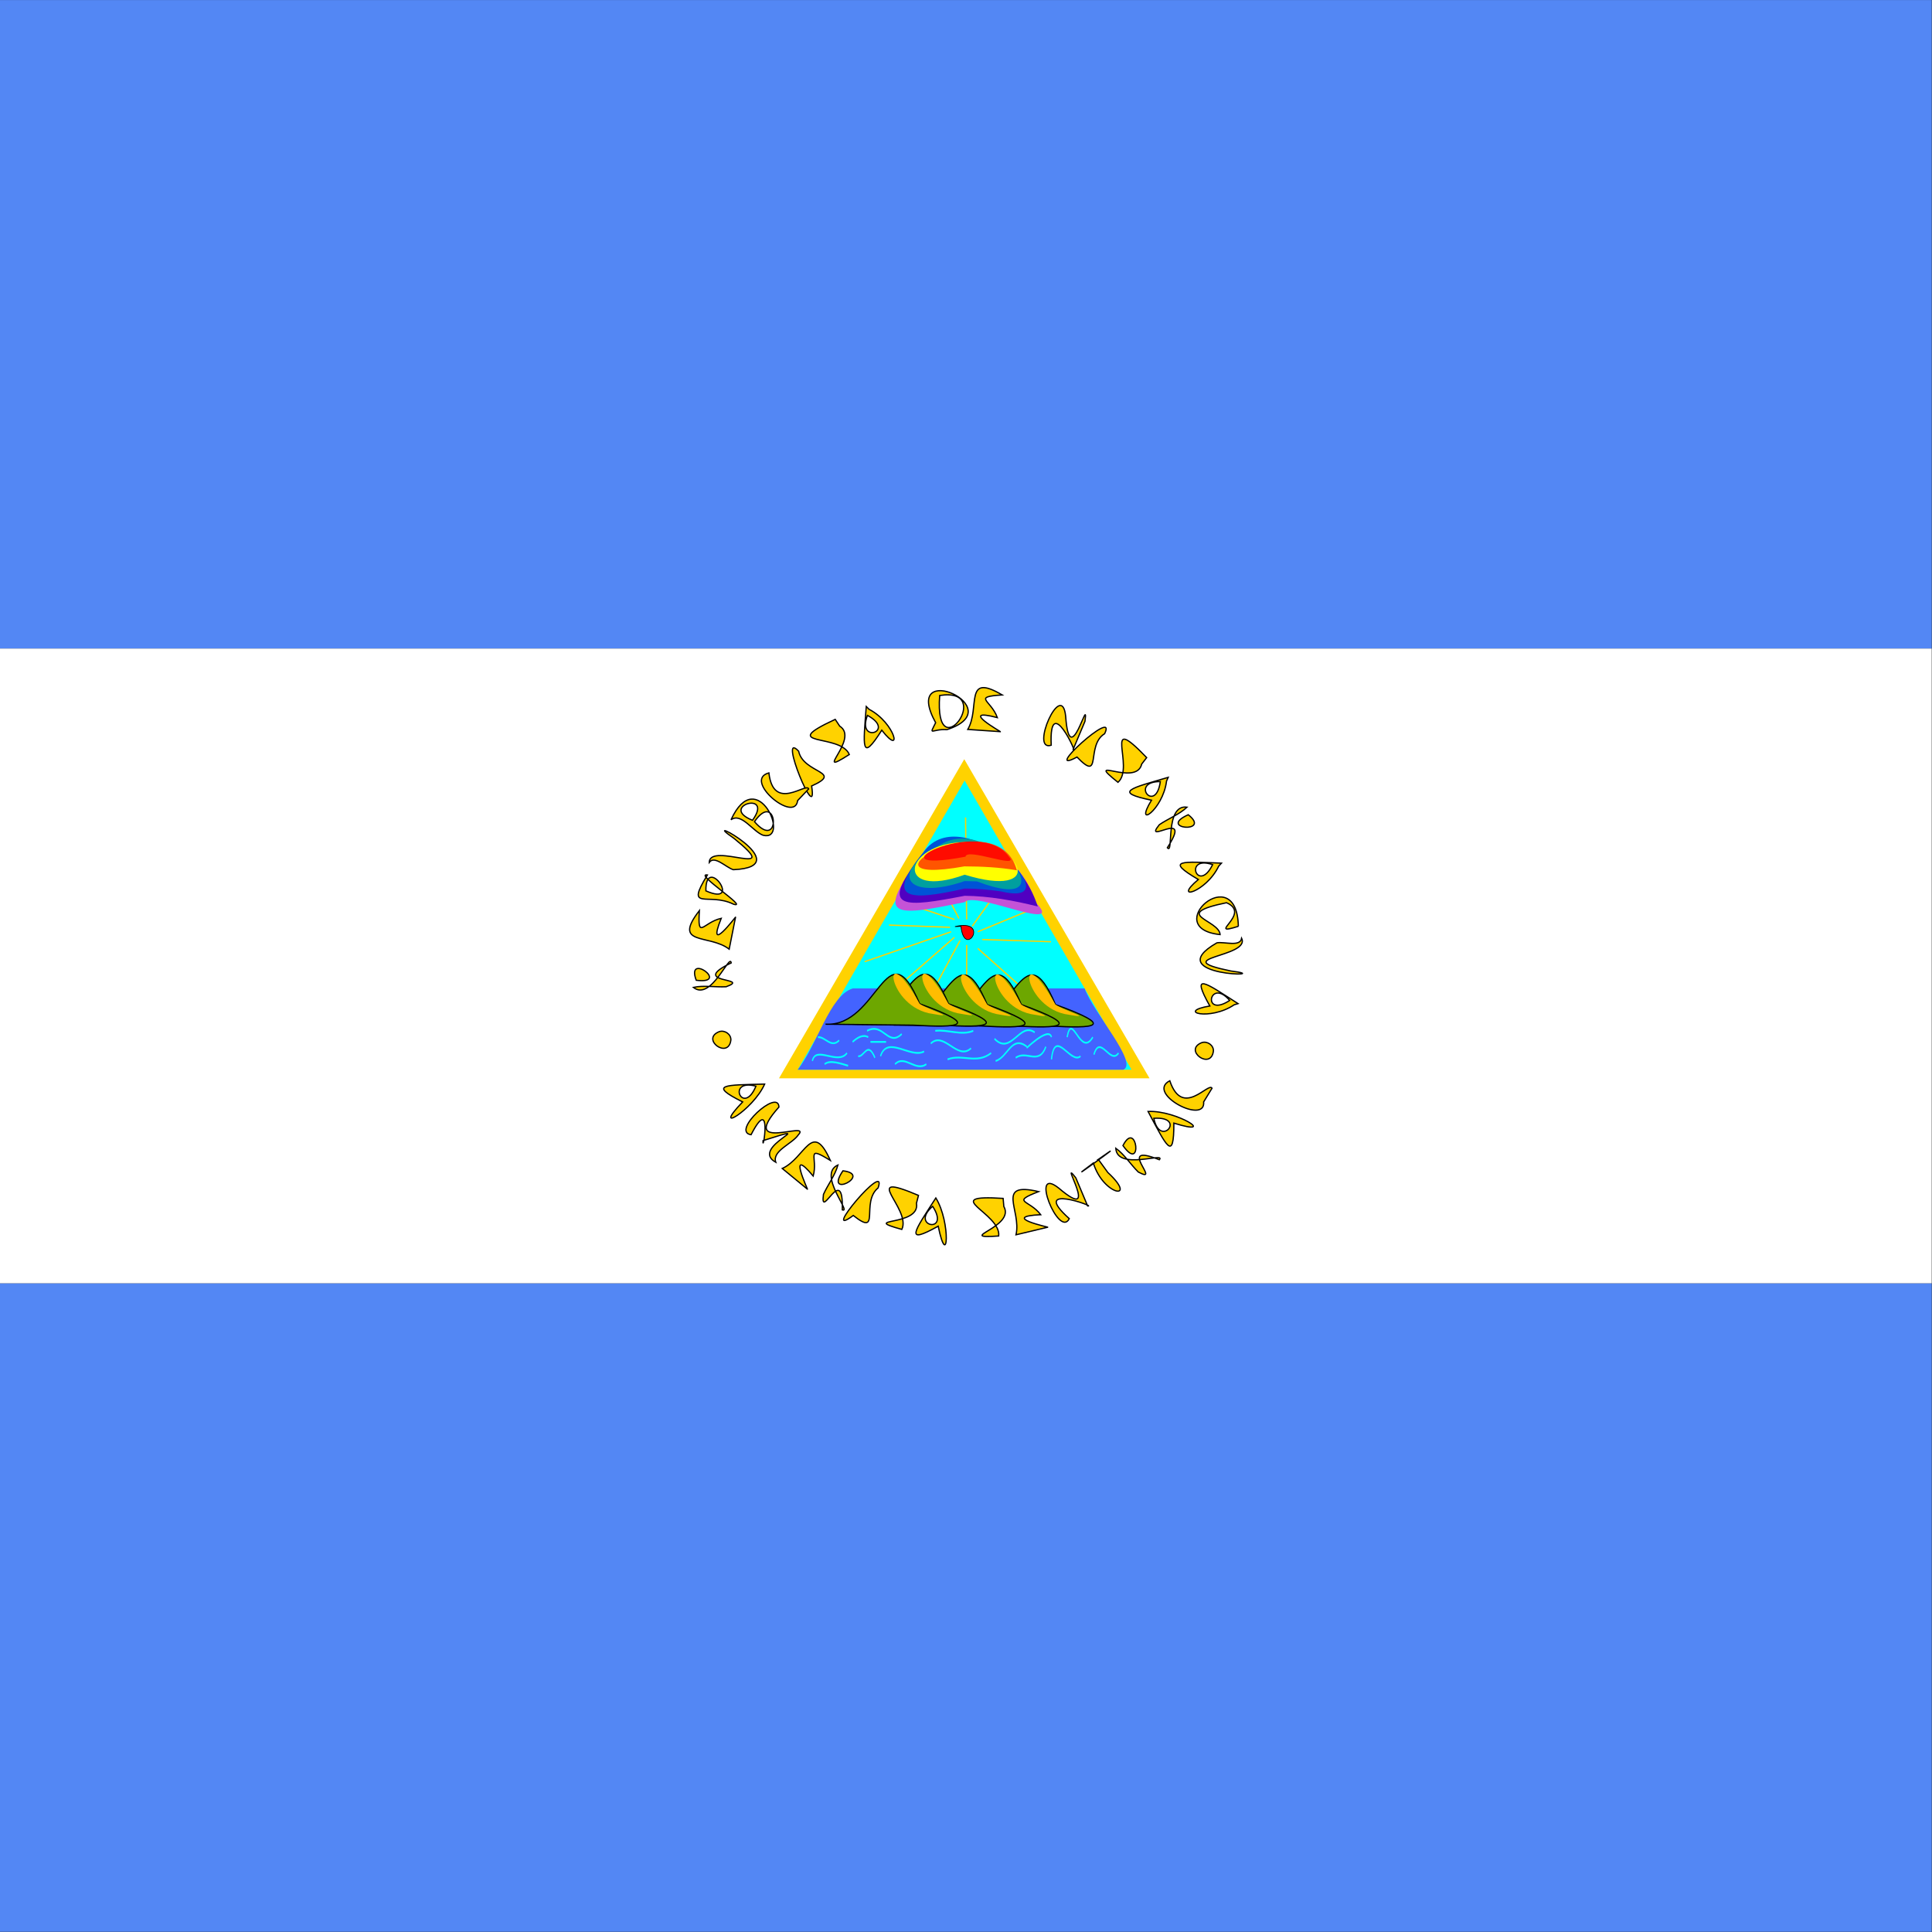 <?xml version="1.0" encoding="UTF-8" standalone="no"?><!DOCTYPE svg PUBLIC "-//W3C//DTD SVG 1.1//EN" "http://www.w3.org/Graphics/SVG/1.1/DTD/svg11.dtd"><svg xmlns="http://www.w3.org/2000/svg" height="64" id="svg548" version="1.1" viewBox="0 0 512 512.0" width="64" x="0" y="0"><rect x="0" y="0" width="512" height="512.0" fill="#333333" stroke="none"/><defs id="defs550"><clipPath clipPathUnits="userSpaceOnUse" id="clipPath8948"><rect fill-opacity="0.67" height="496.06" id="rect8950" width="496.06" x="164.71" y="0"/></clipPath></defs><g clip-path="url(#clipPath8948)" id="flag" transform="matrix(1.032,0,0,1.032,-169.989,0.008)"><path d="m 0,329.53 c 275.197,0 550.393,0 825.59,0 0,55.513 0,111.027 0,166.54 -275.197,0 -550.393,0 -825.59,0 0,-55.513 0,-111.027 0,-166.54 z" id="rect1062" style="fill:#5387f4;fill-rule:evenodd;stroke-width:1pt"/><path d="m 0,-3.8e-5 c 275.197,0 550.393,0 825.59,0 0,55.513 0,111.027 0,166.54 -275.197,0 -550.393,0 -825.59,0 C 0,111.027 0,55.513 0,-3.8e-5 Z" id="rect1063" style="fill:#5387f4;fill-rule:evenodd;stroke-width:1pt"/><path d="m 0,166.54 c 275.197,0 550.393,0 825.59,0 0,54.33 0,108.66 0,162.99 -275.197,0 -550.393,0 -825.59,0 C 0,275.2 0,220.87 0,166.54 Z" id="rect1064" style="fill:#FFF;fill-rule:evenodd;stroke-width:1pt"/><g id="g968" transform="matrix(0.242,0,0,0.242,306.67,101.41)"><g id="g784" transform="translate(-23.549,-3.0518e-5)"><path d="m 263.578,725.163 c 65.536,-112.88 131.07,-225.762 196.606,-338.641 65.531,112.88 131.063,225.762 196.594,338.641 -131.067,0 -262.133,0 -393.2,0 z" id="path580" style="fill:#ffd200;fill-rule:evenodd;stroke-width:14.564pt"/><path d="m 283.4,716.038 c 59.057,-102.286 118.113,-204.573 177.17,-306.859 59.053,102.286 118.107,204.573 177.16,306.859 -118.11,0 -236.22,0 -354.33,0 z" id="path562" style="fill:#0FF;fill-rule:evenodd;stroke-width:13.161pt"/><g id="g619" style="fill:none;stroke:#ffd200;stroke-width:1pt"><path d="m 462.73,556.66 c -0.393,-36.107 -0.787,-72.213 -1.18,-108.32" id="path604"/><path d="m 468.62,563.73 c 12.952,-18.054 25.903,-36.108 38.855,-54.162" id="path606"/><path d="m 474.51,569.61 c 20.8,-8.633 41.6,-17.267 62.4,-25.9" id="path607"/><path d="m 479.22,577.86 c 24.334,0.785 48.667,1.57 73.001,2.355" id="path609"/><path d="m 474.51,587.28 c 14.129,12.559 28.259,25.118 42.388,37.677" id="path611"/><path d="m 462.73,583.74 c 0,11.382 0,22.764 0,34.146" id="path612"/><path d="m 449.78,575.5 c -18.446,16.092 -36.893,32.183 -55.339,48.275" id="path613"/><path d="m 455.67,579.03 c -8.242,15.307 -16.484,30.613 -24.726,45.92" id="path614"/><path d="m 446.25,569.61 c -30.613,10.597 -61.227,21.194 -91.84,31.791" id="path615"/><path d="m 445.07,564.9 c -21.587,-0.785 -43.173,-1.57 -64.76,-2.355" id="path616"/><path d="m 393.26,537.82 c 18.839,6.28 37.678,12.559 56.517,18.839" id="path617"/><path d="m 420.34,489.55 c 11.382,21.979 22.764,43.957 34.146,65.936" id="path618"/></g><g id="g572" style="fill-rule:evenodd" transform="translate(0,318.54)"><path d="m 460.631,219.686 c -70.48,14.234 -96.925,19.212 -49.824,-43.377 42.496,-47.735 109.8,-10.443 124.697,43.364 34.443,34.397 -64.686,-12.589 -74.873,0.012 z" id="path565" style="fill:#c453d7;stroke-width:1pt"/><path d="m 460.643,212.931 c -62.108,11.868 -93.1,16.467 -46.745,-41.521 50.067,-42.251 107.476,0.18 124.261,52.85 -25.348,-6.304 -51.322,-11.066 -77.516,-11.329 z" id="path566" style="fill:#5000c1;stroke-width:1pt"/><path d="m 460.63,205.263 c -61.322,13.935 -84.477,11.517 -43.694,-38.73 41.983,-58.86 161.901,61.26 82.039,41.7 -12.7,-1.794 -25.509,-2.955 -38.345,-2.97 z" id="path567" style="fill:#0053d7;stroke-width:1pt"/><path d="m 460.615,197.312 c -61.818,21.411 -81.659,-8.013 -25.393,-38.829 54.461,-33.102 139.487,77.966 38.421,39.162 z" id="path568" style="fill:#009f9f;stroke-width:1.25"/><path d="m 460.63,190.547 c -74.611,27.071 -66.475,-33.304 0,-34.664 64.19,2.817 85.245,60.847 0,34.664 z" id="path569" style="fill:#FF0;stroke-width:1pt"/><path d="m 460.325,181.707 c -128.942,23.209 35.039,-72.855 55.66,4.167 -18.363,-3.212 -37.049,-4.098 -55.66,-4.167 z" id="path570" style="fill:#F50;stroke-width:1pt"/><path d="m 461.481,171.423 c -108.473,20.667 14.048,-45.311 46.309,0.312 11.73,13.341 -45.115,-10.191 -46.309,-0.312 z" id="path571" style="fill:#ff0b00;stroke-width:1pt"/></g><path d="m 283.4,716.038 c 20.399,-25.193 33.921,-79.152 58.633,-86.311 81.956,0 163.911,0 245.867,0 8.691,25.193 57.473,79.152 41.027,86.311 -115.176,0 -230.351,0 -345.527,0 z" id="path581" style="fill:#4363ff;fill-rule:evenodd;stroke-width:13.161pt"/><g id="g592" style="fill-rule:evenodd;stroke-width:1pt" transform="matrix(0.967,0,0,1,-10.643,-6.661)"><path d="m 483.72,675.213 c 58.173,3.273 66.945,-104.536 103.239,-21.647 67.448,23.721 43.77,25.505 -7.28,22.679 -31.986,-0.344 -63.977,-0.688 -95.959,-1.032 z" id="path590" style="fill:#6da700;stroke:#000"/><path d="m 596.95,663.553 c -47.739,-10.417 -51.639,-82.47 -9.991,-9.991 12.736,8.078 45.417,16.172 9.991,9.991 z" id="path591" style="fill:#ffbd00"/><path d="m 446.25,675.213 c 58.173,3.273 66.945,-104.536 103.239,-21.647 67.448,23.721 43.77,25.505 -7.28,22.679 -31.986,-0.344 -63.977,-0.688 -95.959,-1.032 z" id="path588" style="fill:#6da700;stroke:#000"/><path d="m 559.48,663.553 c -47.739,-10.417 -51.639,-82.47 -9.991,-9.991 12.736,8.078 45.417,16.172 9.991,9.991 z" id="path589" style="fill:#ffbd00"/><path d="m 408.789,675.212 c 58.173,3.273 66.945,-104.536 103.239,-21.647 67.448,23.721 43.77,25.505 -7.28,22.679 -31.986,-0.344 -63.977,-0.688 -95.959,-1.032 z" id="path586" style="fill:#6da700;stroke:#000"/><path d="m 522.019,663.553 c -47.739,-10.417 -51.639,-82.47 -9.991,-9.991 12.736,8.078 45.417,16.172 9.991,9.991 z" id="path587" style="fill:#ffbd00"/><path d="m 366.328,674.38 c 58.173,3.273 66.945,-104.536 103.239,-21.647 67.448,23.721 43.77,25.505 -7.28,22.679 -31.986,-0.344 -63.977,-0.688 -95.959,-1.032 z" id="path584" style="fill:#6da700;stroke:#000"/><path d="m 479.558,662.72 c -47.739,-10.417 -51.639,-82.47 -9.991,-9.991 12.736,8.078 45.417,16.172 9.991,9.991 z" id="path585" style="fill:#ffbd00"/><path d="m 334.69,674.38 c 58.173,3.273 66.945,-104.536 103.239,-21.647 67.448,23.721 43.77,25.505 -7.28,22.679 -31.986,-0.344 -63.977,-0.688 -95.959,-1.032 z" id="path582" style="fill:#6da700;stroke:#000"/><path d="m 447.92,662.72 c -47.739,-10.417 -51.639,-82.47 -9.991,-9.991 12.736,8.078 45.417,16.172 9.991,9.991 z" id="path583" style="fill:#ffbd00"/></g><path d="m 450.372,564.172 c 38.304,-9.015 9.954,35.23 6.333,-0.308 z" id="path603" style="fill:#F00;fill-rule:evenodd;stroke:#000;stroke-width:0.593pt"/><g id="g651" style="fill:none;stroke:#0FF;stroke-width:1pt" transform="matrix(1.007,0,0,1.43,-11.671,-306.49)"><path d="m 314.38,690.89 c 7.578,-0.47 13.979,8.491 22.371,2.355" id="path632"/><path d="m 308.49,708.55 c 3.442,-11.738 26.909,3.394 36.5,-5.887" id="path633"/><path d="m 321.44,710.91 c 5.55,-3.436 17.55,-0.297 24.726,1.178" id="path634"/><path d="m 366.18,686.18 c 17.114,-6.622 22.056,12.245 36.501,2.355" id="path635"/><path d="m 369.71,694.42 c 5.495,0 10.99,0 16.485,0" id="path636"/><path d="m 380.31,705.02 c 7.106,-15.891 31.768,1.992 45.92,-3.532" id="path637"/><path d="m 395.62,710.91 c 10.321,-7.351 21.672,5.964 32.968,0" id="path638"/><path d="m 438.01,686.18 c 12.845,-1.126 27.923,3.758 40.032,0" id="path639"/><path d="m 433.3,695.6 c 13.993,-9.474 28.028,12.987 42.388,3.533" id="path640"/><path d="m 450.96,707.37 c 15.36,-4.246 30.79,3.813 45.92,-4.71" id="path641"/><path d="m 500.41,692.07 c 17.503,12.837 26.591,-12.916 42.387,-4.71" id="path642"/><path d="m 522.78,706.2 c 11.437,-5.888 24.351,5.986 31.791,-8.242" id="path643"/><path d="m 535.73,697.95 c -6.282,4.436 21.763,-15.882 24.726,-7.064" id="path644"/><path d="m 560.46,707.37 c 3.606,-24.015 20.298,4.244 30.613,-2.355" id="path645"/><path d="m 576.94,690.89 c 5.218,-20.094 13.967,15.832 27.081,0" id="path646"/><path d="m 605.2,703.84 c 6.488,-15.796 17.314,8.062 25.904,-1.178" id="path647"/><path d="m 501.59,708.55 c 12.896,-2.633 16.813,-19.54 32.968,-10.597" id="path648"/><path d="m 350.88,694.42 c 4.681,-3.025 10.818,-5.875 16.484,-3.532" id="path649"/><path d="m 356.76,705.02 c 6.416,0.791 9.963,-11.832 17.661,1.177" id="path650"/></g></g><path d="m 704.686,581.383 c -62.917,36.191 66.306,36.273 14.798,29.867 -69.305,-14.223 21.25,-14.495 11.457,-34.675 -1.605,9.416 -18.046,3.36 -26.255,4.808 z" id="path862" style="fill:#ffd200;stroke:#000;stroke-width:1pt"/><path d="m 727.469,563.852 c -1.513,-71.751 -84.199,1.994 -19.335,8.791 -0.928,-15.781 -53.504,-21.383 6.79,-33.83 27.464,11.893 -23.079,36.281 12.546,25.039 z" id="path863" style="fill:#ffd200;stroke:#000;stroke-width:1pt"/><path d="m 630.183,384.821 c -48.277,-50.201 -11.992,10.175 -30.427,26.247 -37.562,-29.922 19.439,5.465 25.172,-19.415 l 3.532,-4.591 z" id="path870" style="fill:#ffd200;stroke:#000;stroke-width:1pt"/><path d="m 585.596,359.47 c 14.031,-29.131 -68.454,45.833 -29.332,24.788 27.072,28.084 8.966,-12.45 29.332,-24.788 z" id="path871" style="fill:#ffd200;stroke:#000;stroke-width:1pt"/><path d="m 564.698,346.357 c 4.241,-31.348 -16.22,55.121 -20.461,-5.302 -4.142,-40.099 -38.45,37.961 -15.345,30.643 -2.557,-58.185 29.542,13.128 23.253,4.476 4.184,-9.939 8.368,-19.878 12.553,-29.817 z" id="path872" style="fill:#ffd200;stroke:#000;stroke-width:1pt"/><path d="m 474.834,357.286 c 2.191,0.9 -45.766,-25.94 -3.091,-14.9 -6.917,-18.945 -26.776,-21.887 5.167,-24.057 -41.056,-24.092 -23.044,13.409 -36.556,36.609 11.493,0.783 22.987,1.566 34.48,2.348 z" id="path873" style="fill:#ffd200;stroke:#000;stroke-width:1pt"/><path d="m 299.691,344.248 c -63.146,29.384 5.735,14.644 14.959,37.295 -40.488,25.827 11.475,-16.615 -10.201,-30.109 l -3.198,-4.83 z" id="path878" style="fill:#ffd200;stroke:#000;stroke-width:1pt"/><path d="m 260.884,378.034 c -22.659,-23.952 20.928,81.743 13.76,36.904 34.734,-15.477 -8.742,-13.058 -13.76,-36.904 z" id="path879" style="fill:#ffd200;stroke:#000;stroke-width:1pt"/><path d="m 271.516,418.068 c -2.229,-7.474 -37.391,24.938 -42.213,-17.03 -28.131,7.586 27.546,54.038 30.492,29.418 3.907,-4.13 7.814,-8.259 11.72,-12.388 z" id="path880" style="fill:#ffd200;stroke:#000;stroke-width:1pt"/><path d="m 191.566,503.776 c 72.511,-3.223 -42.215,-62.691 0.586,-33.327 55.013,44.486 -25.535,3.106 -26.112,25.529 5.754,-7.625 17.572,5.31 25.527,7.798 z" id="path884" style="fill:#ffd200;stroke:#000;stroke-width:1pt"/><path d="m 193.916,554.201 c 1.172,-2.058 -31.572,42.079 -15.173,1.163 -19.673,4.442 -25.126,23.762 -23.201,-8.196 -29.137,37.644 10.356,24.567 31.642,40.931 2.244,-11.299 4.488,-22.599 6.732,-33.898 z" id="path887" style="fill:#ffd200;stroke:#000;stroke-width:1pt"/><path d="m 183.944,627.977 c 27.931,-10.042 -40.98,-2.974 5.389,-25.288 -1.383,-11.247 -21.298,41.226 -40.178,25.959 11.019,-2.383 23.409,-0.048 34.789,-0.671 z m -31.737,-6.865 c -11.284,-30.317 36.678,4.503 0,0 z" id="path892" style="fill:#ffd200;stroke:#000;stroke-width:1pt"/><path d="m 191.814,540.397 c 17.195,5.113 -42.614,-33.422 -27.751,-31.032 -24.096,39.287 1.141,17.844 27.751,31.032 z m -29.361,-14.159 c -0.725,-40.005 40.046,17.633 0,0 z" id="path895" style="fill:#ffd200;stroke:#000;stroke-width:1pt"/><path d="m 223.126,467.222 c 29.623,7.466 -6.307,-76.853 -33.994,-16.419 10.816,-8.037 23.105,12.38 33.994,16.419 z m -9.116,-14.401 c 24.666,-35.535 28.691,33.067 0,0 z m -2.093,-1.474 c -36.614,-14.719 23.159,-32.169 0,0 z" id="path899" style="fill:#ffd200;stroke:#000;stroke-width:1pt"/><path d="m 418.26,355.161 c 70.346,-22.86 -49.868,-76.278 -12.003,-7.372 -7.482,14.948 -4.132,6.394 12.003,7.372 z m -7.712,-36.245 c 60.23,-9.245 -6.092,80.915 0,0 z" id="path902" style="fill:#ffd200;stroke:#000;stroke-width:1pt"/><path d="m 643.619,456.026 c -18.684,23.063 36.59,-18.693 8.496,24.42 7.01,8.902 -3.15,-46.293 20.907,-43.02 -8.243,7.782 -19.955,12.146 -29.403,18.6 z m 30.701,-10.575 c 25.361,20.081 -33.703,15.156 0,0 z" id="path905" style="fill:#ffd200;stroke:#000;stroke-width:1pt"/><path d="m 653.037,405.782 c -40.256,11.751 -58.711,15.713 -17.741,24.252 -19.212,31.415 12.217,10.622 15.989,-20.347 z m -8.37,4.493 c -4.843,35.145 -33.067,-0.099 0,0 z" id="path908" style="fill:#ffd200;stroke:#000;stroke-width:1pt"/><path d="m 709.547,496.833 c -41.902,-1.684 -60.658,-3.808 -24.542,17.338 -28.218,23.659 8.197,13.96 21.638,-14.194 z m -9.365,1.593 c -15.786,31.772 -31.313,-10.627 0,0 z" id="path911" style="fill:#ffd200;stroke:#000;stroke-width:1pt"/><path d="m 727.149,645.89 c -35.271,-22.685 -50.365,-34.02 -29.943,2.511 -36.316,6.098 -0.01,16.189 25.847,-1.272 z m -8.881,-3.372 c -29.709,19.392 -21.61,-25.029 0,0 z" id="path914" style="fill:#ffd200;stroke:#000;stroke-width:1pt"/><path d="m 332.643,330.605 c -3.169,41.816 -5.955,60.485 16.457,25.141 22.644,29.039 14.242,-7.697 -13.418,-22.128 z m 1.26,9.416 c 31.192,16.902 -11.73,30.916 0,0 z" id="path918" style="fill:#ffd200;stroke:#000;stroke-width:1pt"/><path d="m 699.547,735.633 c -3.731,-6.85 -31.401,32.157 -44.829,-7.896 -25.944,13.262 38.165,47.142 35.936,22.448 2.964,-4.851 5.929,-9.701 8.893,-14.552 z" id="path932" style="fill:#ffd200;stroke:#000;stroke-width:1pt"/><path d="m 578.871,811.163 c 45.666,-32.096 -49.968,37.217 -5.283,3.835 10.704,35.064 48.11,40.401 15.378,10.068 -3.365,-4.634 -6.73,-9.269 -10.095,-13.903 z" id="path937" style="fill:#ffd200;stroke:#000;stroke-width:1pt"/><path d="m 555.002,830.755 c -19.441,-24.952 28.056,50.142 -18.099,10.917 -31.558,-25.082 0.243,54.031 11.172,32.398 -43.378,-38.862 30.045,-11.934 19.461,-13.491 -4.178,-9.942 -8.356,-19.883 -12.534,-29.825 z" id="path938" style="fill:#ffd200;stroke:#000;stroke-width:1pt"/><path d="m 525.154,883.158 c 2.362,0.206 -51.416,-11.13 -7.388,-13.303 -12.246,-16.025 -32.079,-12.918 -2.233,-24.505 -46.37,-10.768 -18.002,19.664 -23.993,45.836 11.205,-2.676 22.41,-5.352 33.615,-8.028 z" id="path939" style="fill:#ffd200;stroke:#000;stroke-width:1pt"/><path d="m 477.871,852.561 c -69.511,-4.374 -1.964,15.603 -4.688,39.908 -47.907,3.332 18.02,-9.109 5.432,-31.322 l -0.5,-5.771 z" id="path940" style="fill:#ffd200;stroke:#000;stroke-width:1pt"/><path d="m 388.046,849.397 c -64.113,-27.21 -7.034,14.067 -17.675,36.087 -46.295,-12.767 20.023,-2.609 15.525,-27.741 l 1.445,-5.61 z" id="path943" style="fill:#ffd200;stroke:#000;stroke-width:1pt"/><path d="m 345.207,841.417 c 10.81,-31.228 -62.928,56.508 -26.353,29.271 29.791,23.634 7.532,-13.791 26.353,-29.271 z" id="path944" style="fill:#ffd200;stroke:#000;stroke-width:1pt"/><path d="m 270.177,842.779 c 1.261,2.007 -22.157,-47.712 6.148,-13.92 5.386,-19.436 -9.063,-33.375 18.189,-16.571 -19.402,-43.471 -26.543,-2.486 -51.027,8.535 8.896,7.319 17.793,14.637 26.689,21.956 z" id="path947" style="fill:#ffd200;stroke:#000;stroke-width:1pt"/><path d="m 260.553,785.149 c 14.7,-16.028 -64.702,19.998 -20.566,-29.519 -0.81,-20.29 -51.288,26.155 -29.597,29.385 23.375,-45.394 11.876,22.308 12.7,6.244 65.451,-20.803 -15.75,6.798 13.544,23.005 -4.254,-12.184 17.457,-19.467 23.92,-29.114 z" id="path948" style="fill:#ffd200;stroke:#000;stroke-width:1pt"/><path d="m 287.214,848.329 c -3.908,29.424 21.463,-35.038 19.988,16.401 10.625,3.937 -26.839,-37.85 -4.608,-47.608 -2.971,10.939 -10.687,20.773 -15.38,31.207 z m 20.675,-25.038 c 32.112,3.899 -20.846,30.513 0,0 z" id="path953" style="fill:#ffd200;stroke:#000;stroke-width:1pt"/><path d="m 406.47,852.102 c -22.72,35.249 -34.068,50.331 2.482,29.946 10.119,48.39 13.628,-3.955 -2.482,-29.946 z m -3.381,8.878 c 19.365,29.727 -25.049,21.584 0,0 z" id="path956" style="fill:#ffd200;stroke:#000;stroke-width:1pt"/><path d="m 224.807,731.276 c -41.922,1.083 -60.777,0.201 -23.345,18.919 -34.283,35.615 10.942,9.036 23.345,-18.919 z m -9.24,2.207 c -13.656,32.743 -31.945,-8.538 0,0 z" id="path959" style="fill:#ffd200;stroke:#000;stroke-width:1pt"/><path d="m 621.305,824.605 c 26.227,13.898 -25.383,-32.308 22.33,-13.036 7.386,-8.591 -44.822,11.999 -46.239,-12.238 9.222,6.592 15.759,17.245 23.909,25.274 z m -16.285,-28.092 c 14.826,-28.752 21.358,30.156 0,0 z" id="path962" style="fill:#ffd200;stroke:#000;stroke-width:1pt"/><path d="m 631.662,760.315 c 19.766,36.983 27.436,54.234 27.378,12.382 47.212,14.672 3.168,-13.832 -27.378,-12.382 z m 6.116,7.268 c 35.392,-2.477 6.693,32.383 0,0 z" id="path965" style="fill:#ffd200;stroke:#000;stroke-width:1pt"/><path d="m 188.992,684.366 c -2.426,21.263 -32.644,-1.016 -12.136,-8.825 5.687,-1.687 12.254,2.715 12.136,8.825 z" id="path966" style="fill:#ffd200;fill-rule:evenodd;stroke:#000;stroke-width:1pt"/><path d="m 701.025,696.022 c -2.426,21.263 -32.644,-1.016 -12.136,-8.825 5.687,-1.687 12.254,2.715 12.136,8.825 z" id="path967" style="fill:#ffd200;fill-rule:evenodd;stroke:#000;stroke-width:1pt"/></g></g></svg>